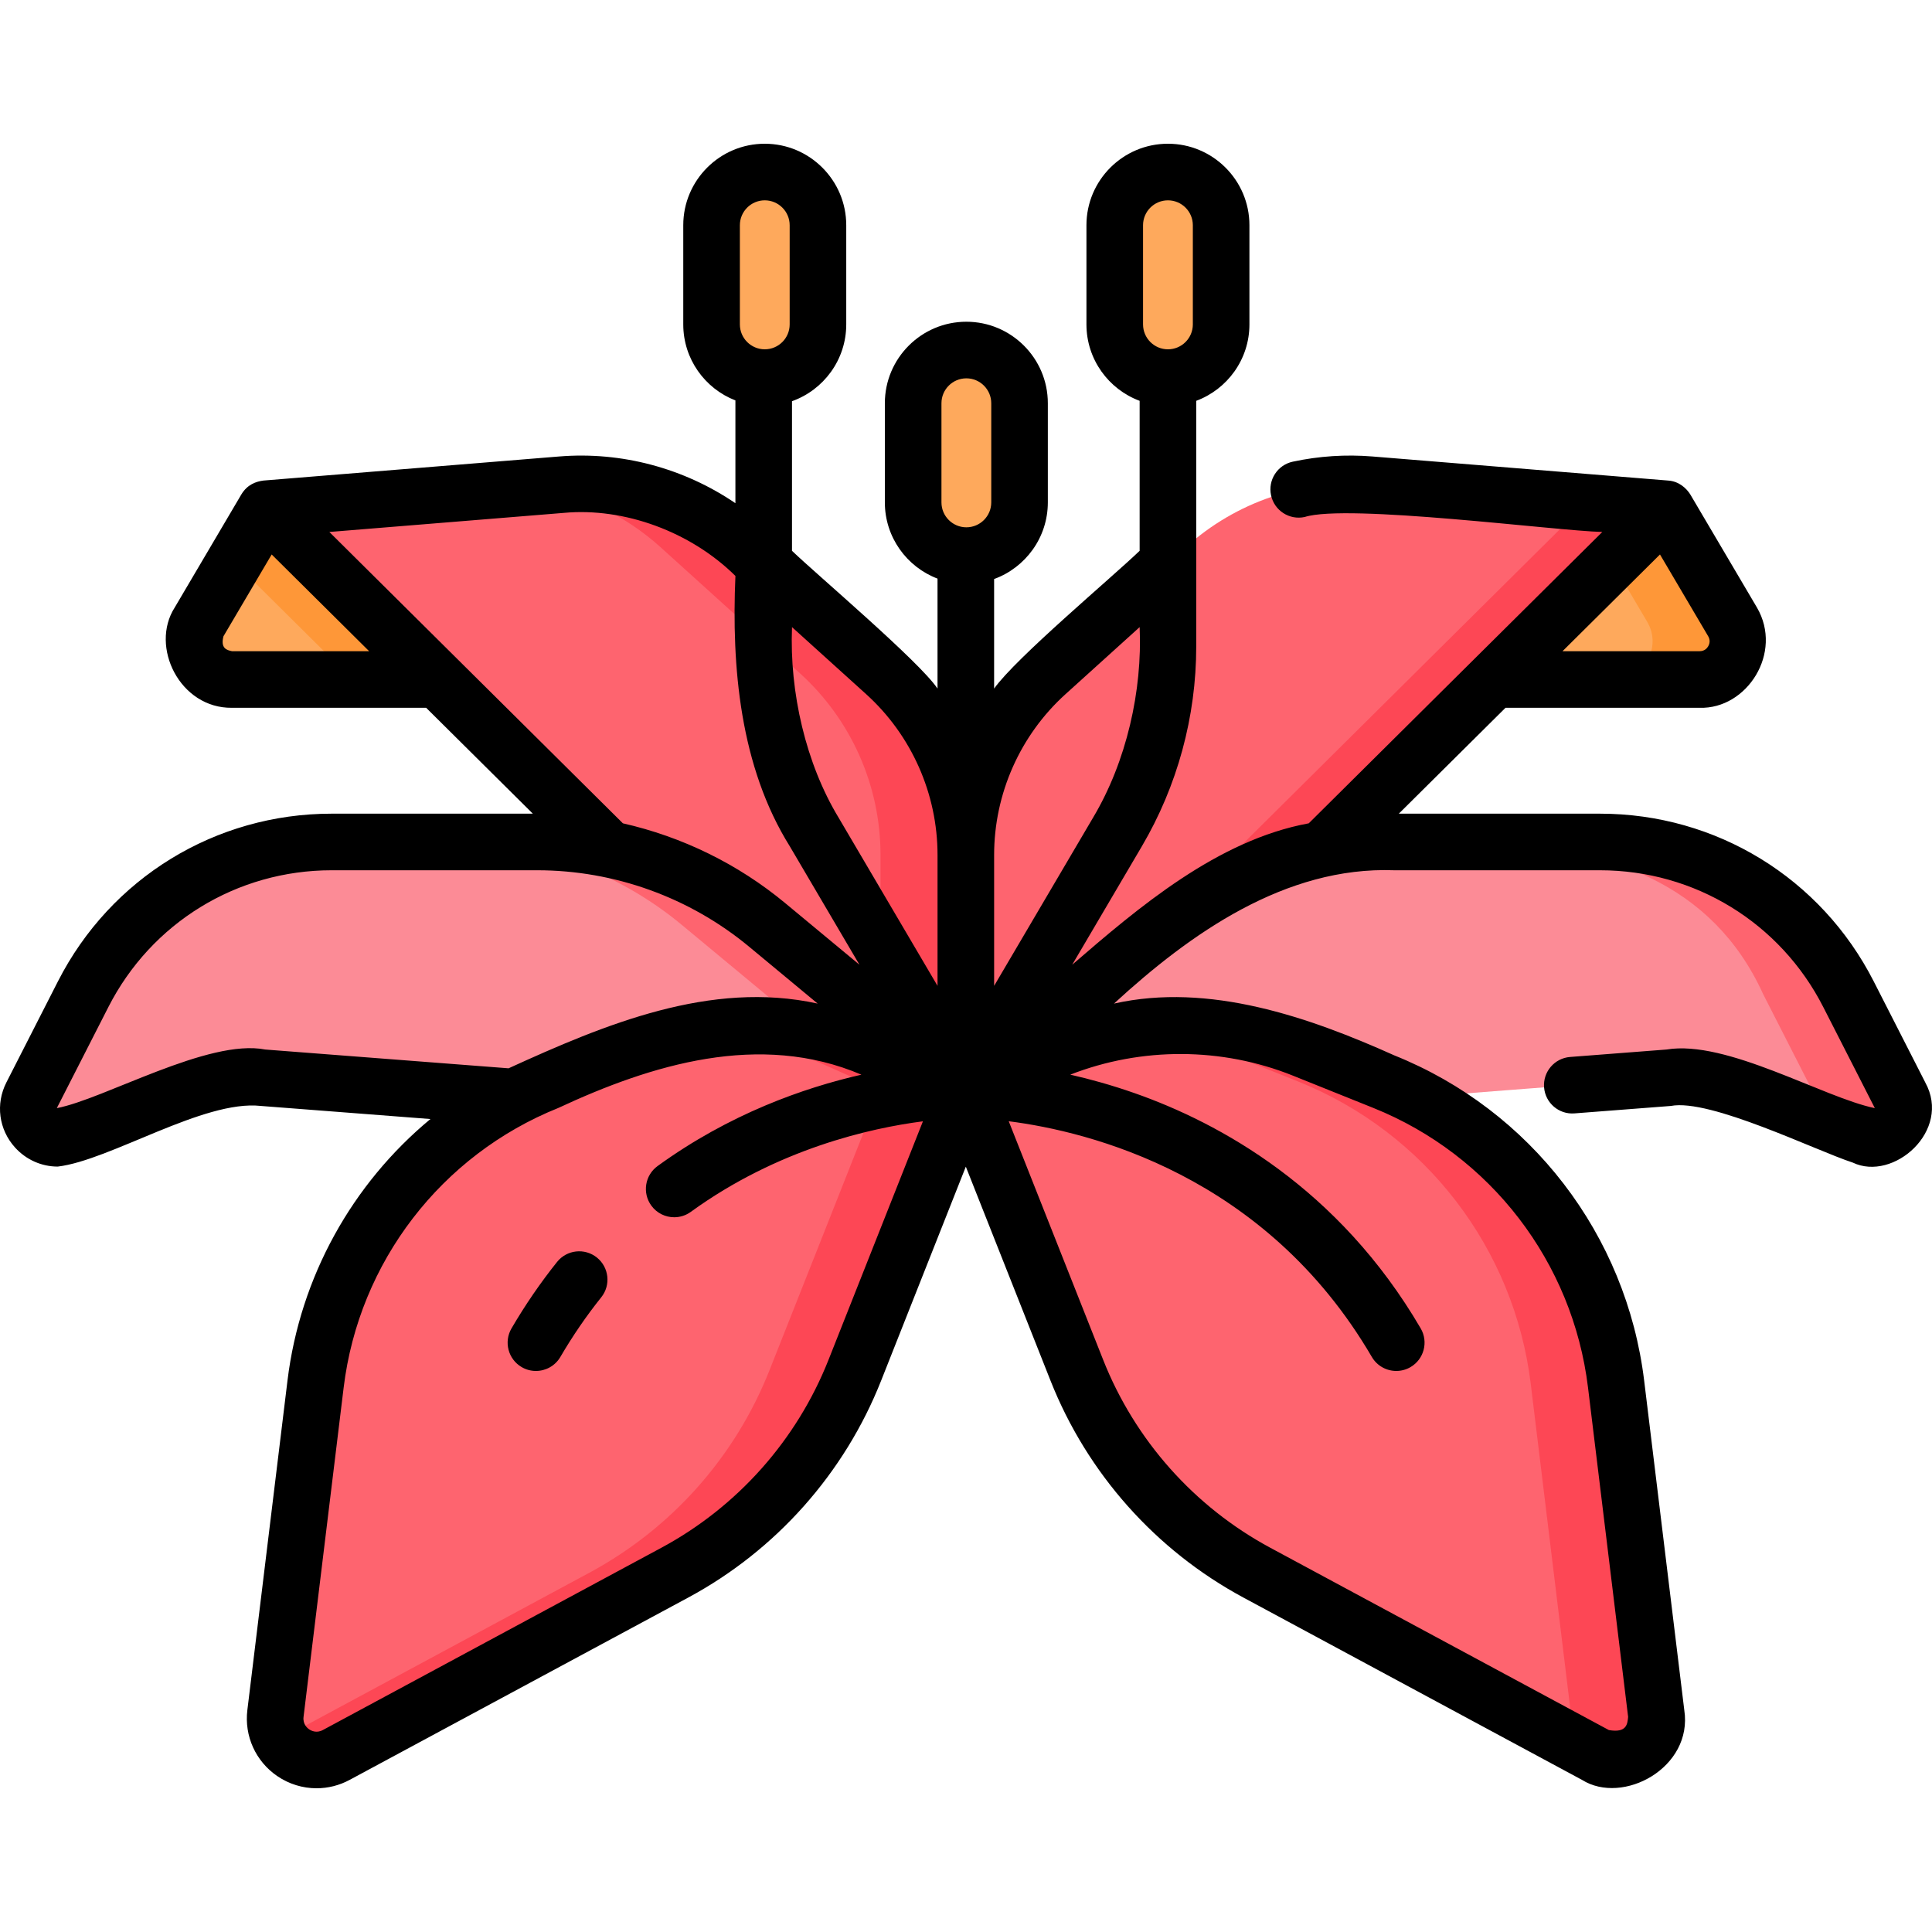 <svg id="Capa_1" enable-background="new 0 0 512.084 512.084" height="512" viewBox="0 0 512.084 512.084" width="512" xmlns="http://www.w3.org/2000/svg"><g><g><path d="m255.997 288.85v-62.228c0-18.37-7.774-35.882-21.398-48.204l-36.9-33.374c-13.304-12.033-30.99-18.032-48.87-16.577l-78.383 6.379 130.465 129.478z" fill="#fe646f"/><path d="m234.599 178.418-36.9-33.374c-13.304-12.033-30.99-18.032-48.87-16.577l-7.266.591c12.384 1.944 24.063 7.43 33.522 15.986l36.9 33.374c13.624 12.322 21.398 29.834 21.398 48.204v52.159l22.614 10.069v-62.228c0-18.37-7.773-35.882-21.398-48.204z" fill="#fd4755"/><path d="m116.047 180.108h-54.55c-7.84 0-12.71-8.52-8.72-15.28l9.33-15.82 8.34-14.16z" fill="#fea95c"/><path d="m116.047 180.108h-22.61l-31.33-31.1 8.34-14.16z" fill="#fe9738"/><path d="m255.997 288.85v-62.228c0-18.37 7.774-35.882 21.398-48.204l36.9-33.374c13.304-12.033 30.99-18.032 48.87-16.577l78.383 6.379-130.465 129.477z" fill="#fe646f"/><path d="m363.165 128.467c-5.167-.42-10.314-.199-15.347.591l71.117 5.787-130.466 129.478-32.472 14.458v10.069l55.085-24.527 130.465-129.478z" fill="#fd4755"/><path d="m441.548 134.846 17.673 29.983c3.981 6.754-.888 15.276-8.728 15.276h-54.55z" fill="#fea95c"/><path d="m459.221 164.829-17.673-29.983-14.267 14.159 9.327 15.824c3.981 6.754-.888 15.276-8.728 15.276h22.614c7.839 0 12.708-8.522 8.727-15.276z" fill="#fe9738"/><path d="m255.997 288.85-52.635-43.678c-17.134-14.219-38.7-22.001-60.965-22.001h-54.486c-27.799 0-53.249 15.591-65.877 40.356l-13.655 26.779c-3.268 6.408 3.11 13.461 9.814 10.853l32.675-12.713c5.991-2.331 12.43-3.284 18.839-2.789l134.916 10.42z" fill="#fc8b96"/><g><path d="m203.362 245.172c-17.134-14.219-38.7-22.001-60.965-22.001h-22.614c22.265 0 43.831 7.782 60.965 22.001l52.635 43.678-43.359 6.099 14.598 1.127 51.374-7.226z" fill="#fe646f"/></g><path d="m255.997 288.85 52.635-43.678c17.134-14.219 38.7-22.001 60.965-22.001h54.487c27.799 0 53.249 15.591 65.877 40.356l13.655 26.779c3.268 6.408-3.11 13.461-9.814 10.853l-32.675-12.713c-5.991-2.331-12.43-3.284-18.839-2.789l-134.916 10.42z" fill="#fc8b96"/><g><path d="m503.615 290.306-13.655-26.779c-12.628-24.765-38.078-40.356-65.877-40.356h-27.9c29.527 1.982 57.516 10.349 71.161 40.359.002-.003 13.656 26.775 13.656 26.775 1.054 2.066 1.094 4.195.455 6.05l12.345 4.803c6.705 2.609 13.083-4.444 9.815-10.852z" fill="#fe646f"/></g><path d="m202.705 100.086c-7.787 0-14.099-6.312-14.099-14.099v-26.29c0-7.787 6.312-14.099 14.099-14.099 7.787 0 14.099 6.312 14.099 14.099v26.29c0 7.787-6.312 14.099-14.099 14.099z" fill="#fea95c"/><path d="m309.568 100.086c-7.787 0-14.099-6.312-14.099-14.099v-26.29c0-7.787 6.312-14.099 14.099-14.099 7.787 0 14.099 6.312 14.099 14.099v26.29c0 7.787-6.312 14.099-14.099 14.099z" fill="#fea95c"/><g><path d="m255.997 288.85 21.207-9.442c21.656-9.642 46.294-10.098 68.291-1.262l21.292 8.552c33.596 13.494 57.185 44.202 61.562 80.141l10.635 87.328c1.077 8.841-8.265 15.218-16.107 10.996l-89.756-48.328c-21.723-11.697-38.616-30.692-47.696-53.633z" fill="#fe646f"/><path d="m438.984 454.167-10.635-87.328c-4.377-35.939-27.966-66.647-61.562-80.141l-21.292-8.552c-14.044-5.641-29.162-7.476-43.895-5.57 7.238.947 14.389 2.802 21.282 5.57l21.292 8.552c33.596 13.494 57.185 44.202 61.562 80.141l10.635 87.328c.307 2.52-.235 4.838-1.344 6.769l7.851 4.228c7.841 4.221 17.183-2.157 16.106-10.997z" fill="#fd4755"/><path d="m255.997 288.85-21.207-9.442c-21.656-9.642-46.294-10.098-68.291-1.262l-21.292 8.552c-33.596 13.494-57.185 44.202-61.562 80.141l-10.635 87.328c-1.077 8.841 8.265 15.218 16.107 10.996l89.756-48.328c21.723-11.697 38.616-30.692 47.696-53.633z" fill="#fe646f"/><path d="m234.79 279.408c-14.87-6.621-31.147-8.909-47.01-6.833 8.344 1.079 16.566 3.346 24.396 6.833l21.207 9.442-29.429 74.352c-9.08 22.941-25.973 41.936-47.696 53.633l-81.904 44.101c2.784 4.845 9.156 7.246 14.762 4.228l89.756-48.328c21.723-11.697 38.616-30.692 47.696-53.633l29.429-74.352z" fill="#fd4755"/></g><path d="m256.136 147.266c-7.787 0-14.099-6.312-14.099-14.099v-26.29c0-7.787 6.312-14.099 14.099-14.099 7.787 0 14.099 6.312 14.099 14.099v26.29c.001 7.786-6.312 14.099-14.099 14.099z" fill="#fea95c"/></g><g><path d="m510.298 286.9-13.659-26.777c-13.971-27.421-41.771-44.455-72.553-44.455h-53.323l28.274-28.062h51.455c12.557.378 22.194-14.609 15.189-26.585l-17.673-29.983c-.984-1.573-2.956-3.47-5.854-3.665l-78.378-6.38c-7.08-.578-14.187-.114-21.125 1.378-4.05.871-6.626 4.86-5.756 8.909.871 4.05 4.857 6.629 8.909 5.756 11.19-3.595 66.724 3.68 78.894 3.965l-77.803 77.223c-24.195 4.439-45.152 22.322-62.702 37.481l18.441-31.353c9.442-16.054 14.433-34.383 14.433-53.007v-65.103c8.223-3.055 14.099-10.981 14.099-20.255v-26.29c0-11.91-9.689-21.599-21.6-21.599-11.91 0-21.599 9.689-21.599 21.599v26.29c0 9.274 5.876 17.2 14.1 20.255v39.753c-7.528 7.23-32.743 28.332-38.571 36.516v-29.038c8.296-3.017 14.238-10.98 14.238-20.306v-26.29c0-11.91-9.689-21.599-21.599-21.599s-21.6 9.689-21.6 21.599v26.29c0 9.221 5.81 17.107 13.96 20.199v29.145c-4.824-7.207-32.017-30.207-38.571-36.516v-39.654c8.369-2.978 14.378-10.976 14.378-20.354v-26.29c0-11.91-9.689-21.599-21.6-21.599-11.91 0-21.599 9.689-21.599 21.599v26.29c0 9.168 5.744 17.015 13.821 20.145v27.243c-13.61-9.263-30.157-13.738-46.708-12.383l-78.38 6.38c-1.985.255-4.283 1.061-5.854 3.665l-17.67 29.983c-6.652 10.38 1.372 26.773 15.189 26.585h51.455l28.274 28.062h-53.323c-30.781 0-58.582 17.034-72.551 44.452l-13.66 26.779c-2.916 5.716-2.02 12.483 2.282 17.242 2.983 3.3 7.091 5.068 11.325 5.068 13.876-1.635 38.702-17.757 53.827-16.074l44.958 3.47c-20.714 17.164-34.537 41.816-37.888 69.326l-10.635 87.33c-.838 6.883 2.198 13.587 7.925 17.497 3.141 2.145 6.77 3.229 10.414 3.229 3 0 6.012-.735 8.769-2.22l89.755-48.329c23.245-12.516 41.398-32.928 51.114-57.476l22.455-56.733 22.455 56.733c9.716 24.548 27.869 44.959 51.114 57.476l89.755 48.329c10.846 6.803 29.451-3.235 27.107-18.506l-10.635-87.329c-4.708-38.653-30.078-71.681-66.211-86.193-22.544-10.115-49.089-19.402-74.313-13.732 20.133-18.515 45.379-36.421 74.328-35.338h54.49c25.111 0 47.791 13.896 59.189 36.268l13.661 26.78c-13.696-2.83-39.293-18.193-55.227-15.536l-25.544 1.972c-4.13.318-7.219 3.925-6.9 8.055s3.938 7.23 8.055 6.9l25.55-1.972c10.368-2.008 38.422 11.831 48.208 15.012 10.75 5.141 26.302-8.421 19.219-21.247zm-207.33-227.203c0-3.639 2.96-6.599 6.6-6.599 3.639 0 6.599 2.96 6.599 6.599v26.29c0 3.639-2.96 6.6-6.599 6.6-3.639 0-6.599-2.96-6.599-6.6v-26.29zm-20.54 124.283 19.64-17.761c.745 16.737-3.43 35.568-12.363 50.528l-26.208 44.558v-34.688c0-16.222 6.9-31.762 18.931-42.637zm-32.891-77.103c0-3.639 2.96-6.599 6.6-6.599 3.639 0 6.599 2.96 6.599 6.599v26.29c0 3.639-2.96 6.599-6.599 6.599s-6.6-2.96-6.6-6.599zm-19.969 77.105c12.03 10.874 18.929 26.414 18.929 42.636v34.688l-26.208-44.558c-8.701-14.354-13.055-33.237-12.363-50.528zm-33.462-124.285c0-3.639 2.96-6.599 6.599-6.599s6.6 2.96 6.6 6.599v26.29c0 3.639-2.96 6.6-6.6 6.6-3.639 0-6.599-2.96-6.599-6.6zm-46.668 76.246c16.042-1.486 33.664 5.017 45.489 16.711-1.045 24.044 1.173 50.467 14.433 71.698l18.441 31.352-19.655-16.309c-12.534-10.397-27.334-17.609-43.047-21.171l-77.803-77.223zm-87.937 36.662c-1.455-.283-3.092-.802-2.267-3.968l12.775-21.673 25.834 25.641zm8.789 105.575c-15.06-2.96-42.682 13.154-55.232 15.535l13.662-26.783c11.397-22.369 34.076-36.265 59.188-36.265h54.49c20.464 0 40.413 7.2 56.171 20.272l18.156 15.066c-28.395-6.233-56.43 5.516-81.925 17.155zm149.305 82.262c-8.417 21.265-24.142 38.947-44.278 49.789l-89.755 48.329c-1.683.905-3.087.169-3.613-.19s-1.724-1.398-1.493-3.295l10.635-87.329c4.046-33.225 25.854-61.613 56.913-74.088 24.584-11.454 53.358-20.32 80.317-8.811-15.303 3.479-34.995 10.411-54.029 24.219-3.353 2.432-4.099 7.122-1.667 10.475 1.467 2.023 3.756 3.097 6.077 3.097 1.526 0 3.067-.465 4.397-1.43 23.065-16.731 47.645-22.213 61.526-24zm123.105-75.337 21.292 8.552c31.059 12.475 52.866 40.863 56.913 74.088l10.635 87.329c-.181 1.801-.31 4.325-5.106 3.486l-89.755-48.329c-20.137-10.842-35.861-28.524-44.278-49.789l-25.035-63.251c21.245 2.712 68.017 14.164 96.242 62.47 1.395 2.387 3.904 3.718 6.482 3.717 1.285 0 2.587-.331 3.777-1.025 3.576-2.089 4.782-6.683 2.692-10.259-21.731-37.192-53.274-54.45-75.91-62.378-6.038-2.115-11.76-3.694-16.971-4.876 18.869-7.359 40.171-7.306 59.022.265zm110.078-113.826c-.283.496-.956 1.326-2.285 1.326h-36.342l25.834-25.641 12.775 21.673c.675 1.145.301 2.147.018 2.642z"/><path d="m158.2 333.31c-3.232-2.59-7.953-2.068-10.542 1.166-4.384 5.474-8.449 11.401-12.082 17.619-2.09 3.577-.884 8.169 2.692 10.259 1.189.695 2.492 1.025 3.777 1.025 2.578 0 5.088-1.331 6.482-3.717 3.264-5.586 6.911-10.905 10.838-15.809 2.59-3.234 2.068-7.953-1.165-10.543z"/></g></g></svg>